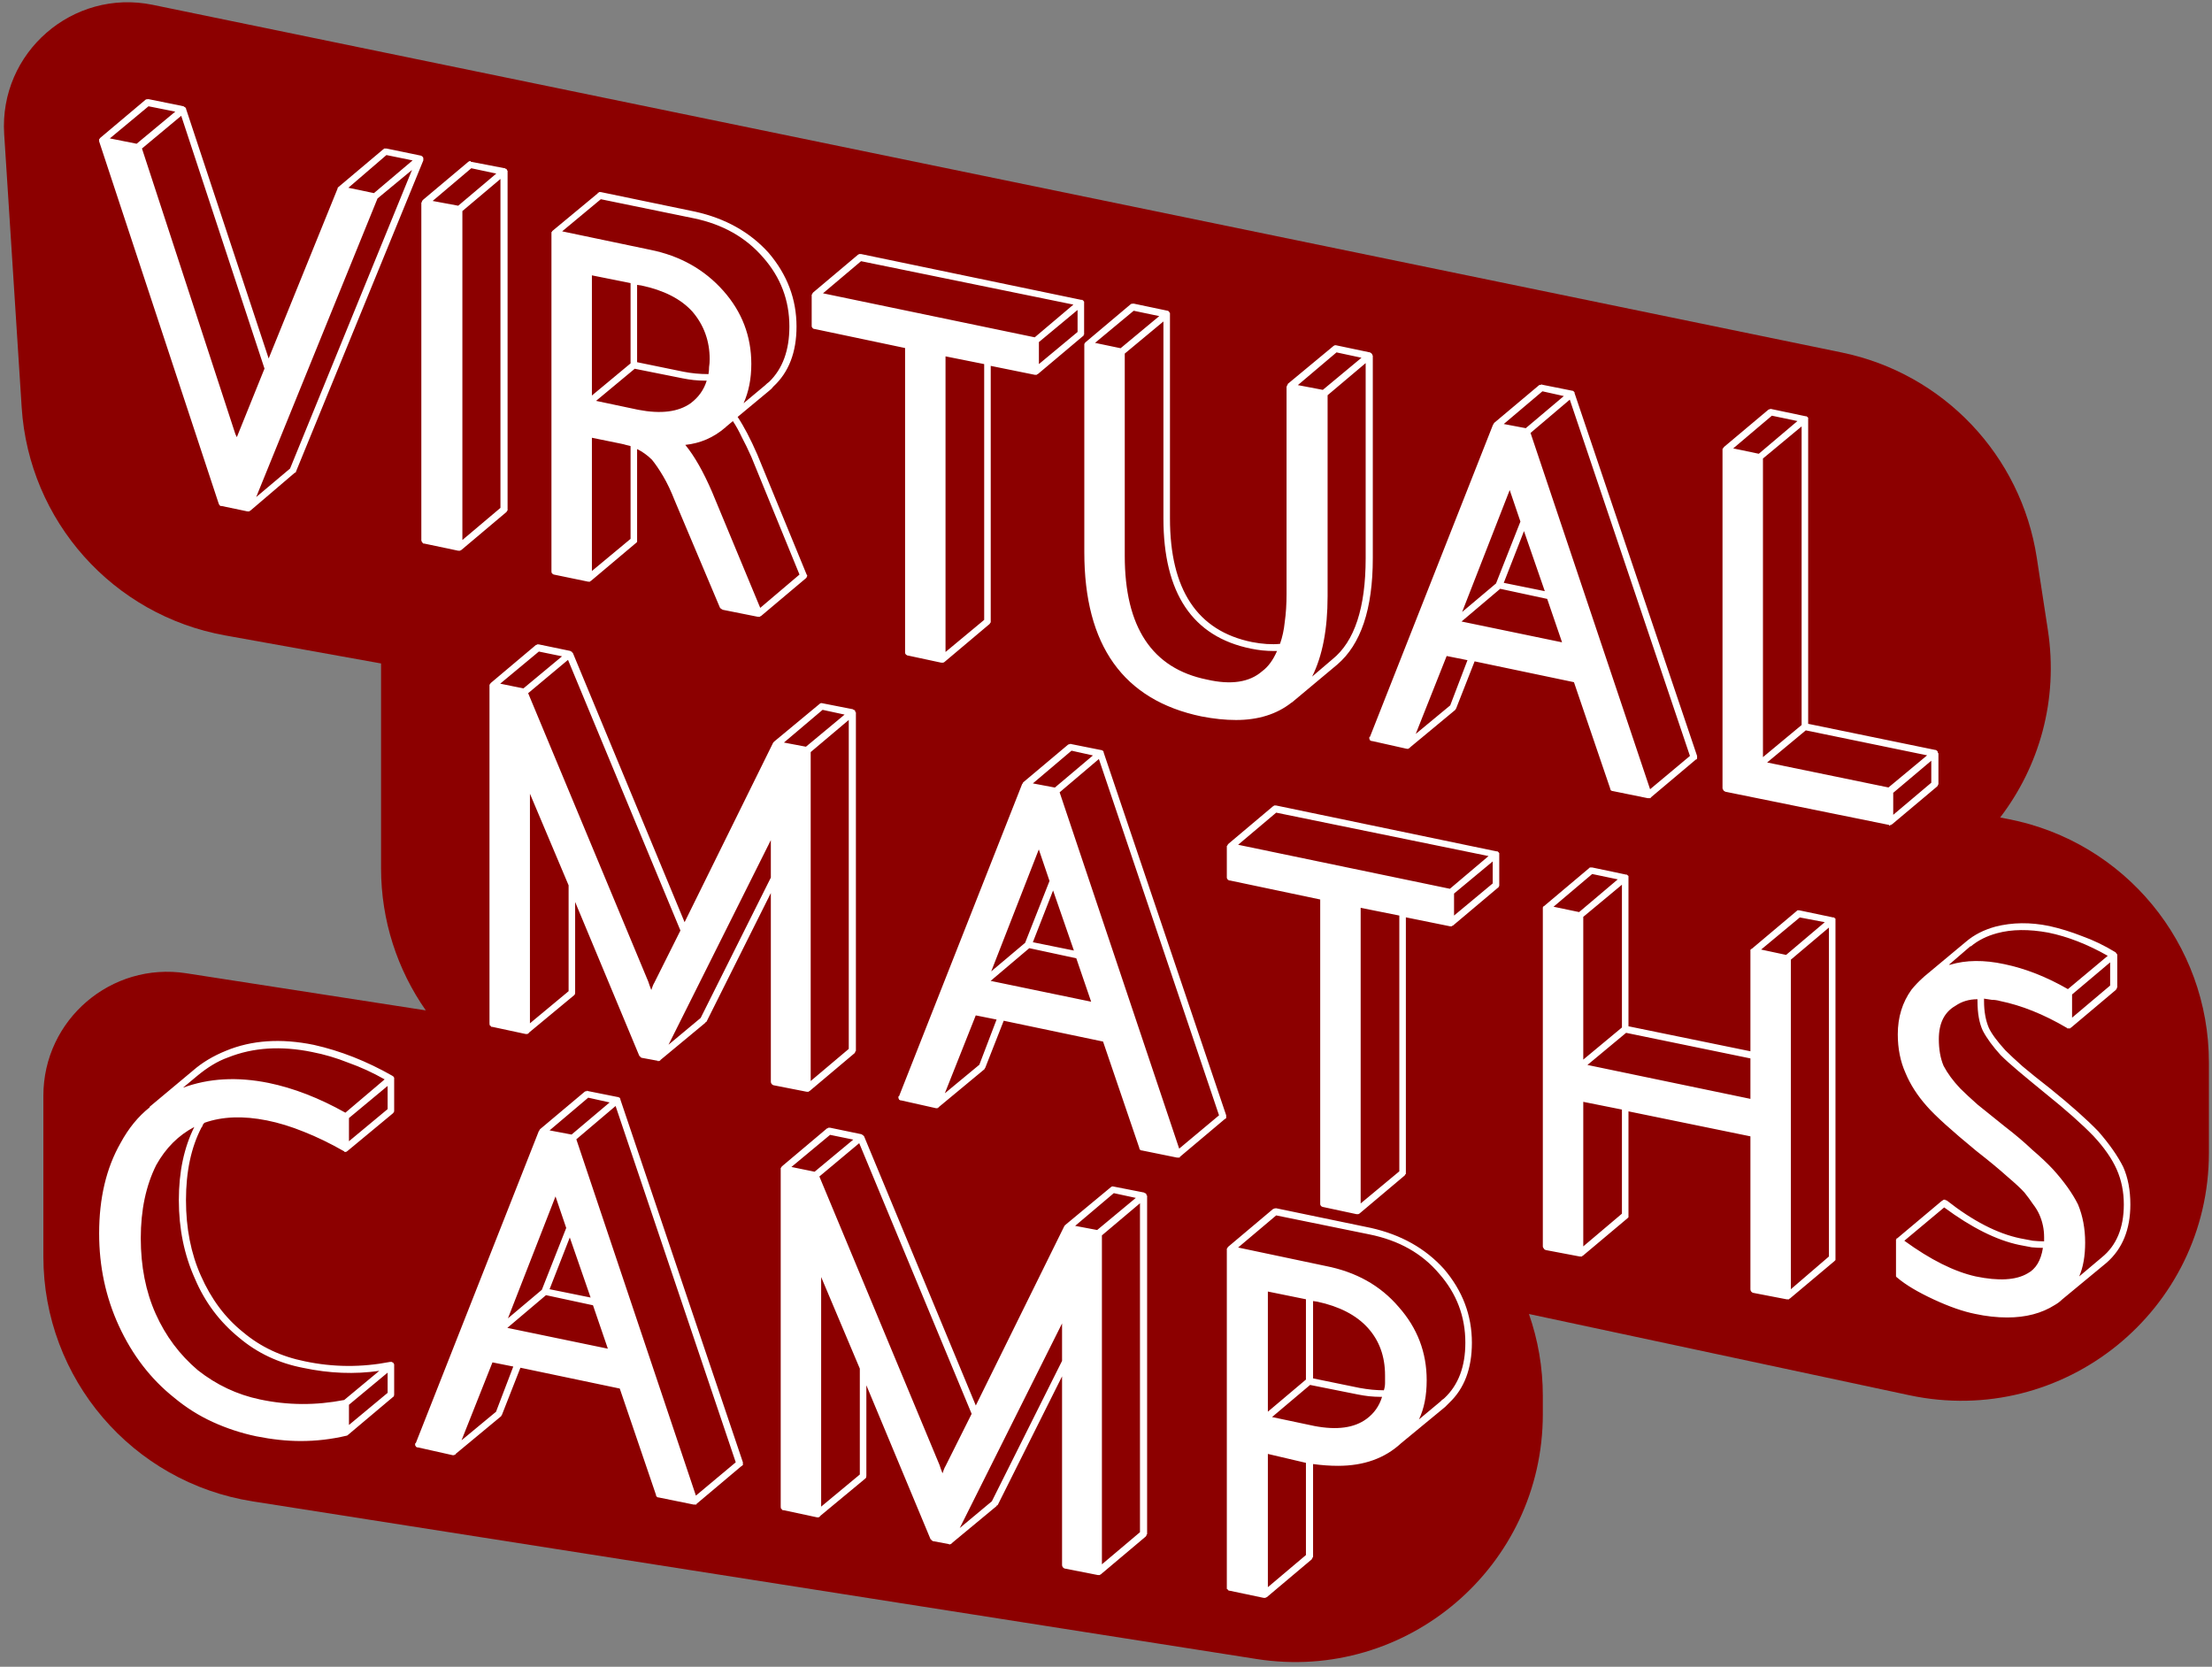<svg width="357" height="269" viewBox="0 0 357 269" fill="none" xmlns="http://www.w3.org/2000/svg">
<rect x="0" y="0" width="357" height="269" fill="#808080" stroke="none"/>
<path fill-rule="evenodd" clip-rule="evenodd" d="M0.675 21.651C-0.168 8.484 11.744 -1.877 24.666 0.783L297.247 56.89C313.629 60.262 326.183 73.471 328.72 90.002L330.507 101.65C332.254 113.036 329.081 123.723 322.813 131.934L324.153 132.195C342.94 135.857 356.5 152.315 356.5 171.456V186.056C356.5 211.51 333.039 230.49 308.146 225.174L246.76 212.064C248.214 216.216 249 220.667 249 225.279V228.229C249 252.794 227.063 271.555 202.795 267.745L40.795 242.307C21.338 239.251 7 222.487 7 202.791V176.838C7 164.571 17.941 155.195 30.063 157.074L68.72 163.064C64.144 156.523 61.5 148.589 61.5 140.14V107.075L36.333 102.547C18.224 99.289 4.674 84.098 3.498 65.736L0.675 21.651Z" fill="#8C0000"/>
<path fill-rule="evenodd" clip-rule="evenodd" d="M68.32 25.888V25.792V25.696V25.6V25.504C68.32 25.44 68.256 25.344 68.128 25.216L67.936 25.12L62.368 23.968H61.984C61.984 24.032 61.952 24.064 61.888 24.064L54.592 30.208L54.496 30.304V30.4L43.36 57.856L30.016 17.536V17.44C29.952 17.44 29.92 17.408 29.92 17.344C29.856 17.28 29.792 17.248 29.728 17.248L29.632 17.152L23.968 16C23.712 16 23.552 16.032 23.488 16.096L16.192 22.24L16.096 22.336V22.432H16V22.528V22.624V22.816L35.296 81.28L35.392 81.472C35.392 81.536 35.424 81.568 35.488 81.568L35.584 81.664H35.68H35.776L39.904 82.528H40H40.096H40.192H40.288V82.432H40.384L47.584 76.288H47.68C47.68 76.224 47.712 76.192 47.776 76.192V76.096L68.32 25.888ZM60.928 32.032L66.496 27.424L46.816 75.616L41.344 80.224L60.928 32.032ZM22.048 23.2L17.728 22.336L23.968 17.152L28.288 18.016L22.048 23.2ZM60.352 31.168L56.224 30.304L62.368 25.024L66.592 25.888L60.352 31.168ZM29.248 18.688L42.688 59.488L38.272 70.432L38.176 70.528C38.176 70.464 38.112 70.304 37.984 70.048L22.912 23.968L29.248 18.688ZM81.92 82.352V82.256V27.728V27.632V27.536C81.856 27.536 81.824 27.504 81.824 27.44V27.344H81.728V27.248H81.632C81.568 27.248 81.536 27.216 81.536 27.152H81.44L75.968 26.096V26H75.872H75.776C75.712 26.064 75.648 26.096 75.584 26.096L75.488 26.192L68.288 32.24C68.16 32.368 68.096 32.464 68.096 32.528V32.624C68.032 32.624 68 32.656 68 32.72V87.248L68.096 87.44V87.536H68.192V87.632H68.288V87.728H68.48L73.952 88.88H74.048H74.144H74.24C74.304 88.88 74.336 88.848 74.336 88.784H74.432L81.728 82.64C81.792 82.576 81.824 82.512 81.824 82.448C81.888 82.448 81.92 82.416 81.92 82.352ZM73.952 33.2L69.824 32.432L76.064 27.152L80.096 28.016L73.952 33.2ZM80.768 81.968L74.624 87.152V34.064L80.768 28.88V81.968ZM111.752 50.296C109.896 48.248 107.144 46.84 103.496 46.072L102.824 45.976V58.456L110.312 59.992C111.592 60.248 112.936 60.376 114.344 60.376C114.408 59.992 114.44 59.608 114.44 59.224C114.504 58.84 114.536 58.424 114.536 57.976C114.536 55.032 113.608 52.472 111.752 50.296ZM101.768 45.688L95.528 44.44V63.832L101.768 58.648V45.688ZM103.016 66.136C106.664 66.84 109.48 66.488 111.464 65.08C112.744 64.12 113.608 62.904 114.056 61.432H113.672C113.16 61.432 112.584 61.4 111.944 61.336C111.368 61.272 110.76 61.176 110.12 61.048L102.44 59.512L96.2 64.696L103.016 66.136ZM122.696 99.448C122.696 99.512 122.664 99.544 122.6 99.544H122.504H122.408H122.312L116.552 98.392V98.296H116.456H116.36V98.2H116.264V98.104C116.2 98.104 116.168 98.072 116.168 98.008L108.872 80.728C108.296 79.256 107.688 77.976 107.048 76.888C106.408 75.8 105.8 74.904 105.224 74.2C104.52 73.496 103.72 72.92 102.824 72.472V87.256V87.352V87.448L102.728 87.544C102.728 87.608 102.696 87.64 102.632 87.64L95.336 93.784H95.24V93.88H95.144H95.048H94.952L89.384 92.728C89.32 92.728 89.224 92.664 89.096 92.536C89.032 92.472 89 92.376 89 92.248V37.72V37.624V37.528V37.432H89.096V37.336L89.192 37.24L96.488 31.192V31.096H96.584C96.648 31.096 96.68 31.064 96.68 31H96.776H96.872H96.968L112.232 34.168C117.096 35.256 121.032 37.464 124.04 40.792C127.048 44.312 128.552 48.28 128.552 52.696C128.552 56.856 127.304 60.088 124.808 62.392C124.616 62.648 124.392 62.872 124.136 63.064L119.048 67.288C120.072 68.824 121.128 70.84 122.216 73.336L130.184 92.728C130.312 92.856 130.312 92.984 130.184 93.112V93.208L130.088 93.304L122.792 99.448H122.696ZM121.256 73.72C120.744 72.568 120.232 71.512 119.72 70.552C119.272 69.592 118.792 68.728 118.28 67.96L117.128 68.92C117.128 68.984 117.096 69.016 117.032 69.016C115.176 70.616 113.032 71.544 110.6 71.8C112.072 73.592 113.512 76.12 114.92 79.384L122.696 98.104L129.032 92.728L121.256 73.72ZM123.176 41.56C120.36 38.296 116.616 36.184 111.944 35.224L96.968 32.152L90.728 37.336L104.936 40.312C109.736 41.272 113.672 43.48 116.744 46.936C119.752 50.328 121.256 54.264 121.256 58.744C121.256 61.112 120.84 63.224 120.008 65.08L123.464 62.2C123.72 61.944 123.944 61.752 124.136 61.624C126.312 59.512 127.4 56.536 127.4 52.696C127.4 48.472 125.992 44.76 123.176 41.56ZM101.768 71.992L101 71.8C100.808 71.736 100.552 71.672 100.232 71.608L95.528 70.648V92.152L101.768 86.968V71.992ZM174.968 53.96V53.864V48.872V48.776V48.68L174.872 48.584C174.872 48.52 174.84 48.488 174.776 48.488L174.68 48.392H174.584H174.488L138.968 41H138.68H138.584V41.096H138.488L131.192 47.24V47.336H131.096V47.432C131.096 47.496 131.064 47.528 131 47.528V47.624V52.616C131 52.744 131.064 52.872 131.192 53H131.288V53.096H131.48L146.072 56.168V105.32C146.072 105.448 146.136 105.576 146.264 105.704H146.36C146.36 105.768 146.424 105.8 146.552 105.8L151.928 106.952H152.024H152.12H152.216L152.408 106.856L159.704 100.712C159.768 100.648 159.8 100.584 159.8 100.52C159.864 100.52 159.896 100.488 159.896 100.424V100.328V59.048L167 60.488H167.096H167.192H167.288C167.352 60.488 167.384 60.456 167.384 60.392H167.48L174.776 54.248C174.84 54.248 174.872 54.216 174.872 54.152V54.056C174.936 54.056 174.968 54.024 174.968 53.96ZM167 54.44L132.824 47.336L138.968 42.152L173.24 49.16L167 54.44ZM173.912 53.576L167.672 58.76V55.208L173.912 50.024V53.576ZM152.6 57.512L158.84 58.76V100.04L152.6 105.224V57.512ZM221.56 57.448V90.088C221.56 98.28 219.64 104.008 215.8 107.272L208.792 113.128C208.664 113.256 208.536 113.352 208.408 113.416C206.04 115.272 203.064 116.2 199.48 116.2C197.752 116.2 195.896 116.008 193.912 115.624C181.304 113 175 104.168 175 89.128V55.624V55.528C175 55.464 175.032 55.432 175.096 55.432V55.336L175.192 55.24L182.488 49.096C182.552 49.032 182.712 49 182.968 49L188.44 50.152H188.536C188.536 50.216 188.568 50.248 188.632 50.248C188.696 50.312 188.728 50.376 188.728 50.44C188.792 50.44 188.824 50.472 188.824 50.536V50.632V83.656C188.824 95.176 193.24 101.832 202.072 103.624C203.736 103.944 205.24 104.04 206.584 103.912C206.968 102.824 207.224 101.64 207.352 100.36C207.544 99.016 207.64 97.512 207.64 95.848V62.44V62.344C207.704 62.344 207.736 62.312 207.736 62.248V62.152L207.832 62.056V61.96L215.128 55.912L215.224 55.816C215.288 55.816 215.352 55.784 215.416 55.72H215.512H215.608L221.08 56.872H221.176V56.968H221.272L221.464 57.16V57.256C221.464 57.32 221.496 57.352 221.56 57.352V57.448ZM219.736 57.736L215.704 56.872L209.464 62.152L213.496 62.92L219.736 57.736ZM201.88 104.68C192.472 102.76 187.768 95.752 187.768 83.656V51.88L181.528 57.064V89.704C181.528 101.224 185.944 107.88 194.776 109.672C198.68 110.568 201.656 110.12 203.704 108.328C204.664 107.624 205.464 106.536 206.104 105.064H205.528C204.952 105.064 204.344 105.032 203.704 104.968C203.128 104.904 202.52 104.808 201.88 104.68ZM176.728 55.336L180.856 56.2L187.096 51.016L182.968 50.152L176.728 55.336ZM215.032 106.408C218.616 103.528 220.408 98.088 220.408 90.088V58.6L214.264 63.784V96.232C214.264 101.544 213.432 105.864 211.768 109.192L215.032 106.408ZM273.704 122.576H273.8V122.48H273.896V122.384V122.288V122.192V122.096V122L254.12 63.44V63.344C254.12 63.28 254.088 63.248 254.024 63.248V63.152H253.928L253.832 63.056H253.736L248.936 62.096C248.872 62.096 248.808 62.064 248.744 62V62.096C248.552 62.096 248.424 62.128 248.36 62.192L241.16 68.24C241.096 68.304 241.064 68.368 241.064 68.432L240.968 68.528L221.096 118.928H221V119.024V119.12V119.216V119.312H221.096V119.408V119.504H221.192C221.256 119.568 221.32 119.6 221.384 119.6H221.48L227.048 120.848H227.144H227.24H227.336V120.752H227.432H227.528V120.656L234.824 114.608L234.92 114.512V114.416C234.984 114.416 235.016 114.384 235.016 114.32L237.992 106.736L254.024 110.096L259.88 127.28V127.376C259.88 127.44 259.912 127.472 259.976 127.472V127.568C260.04 127.568 260.104 127.6 260.168 127.664H260.264L265.928 128.816H266.024H266.12H266.216H266.312H266.408V128.72L273.704 122.576ZM246.248 69.104L242.696 68.432L248.936 63.152L252.392 63.92L246.248 69.104ZM272.744 122L266.312 127.376L247.016 69.872L253.352 64.496L272.744 122ZM233.48 105.872L236.84 106.544L234.056 113.84L228.488 118.448L233.48 105.872ZM241.448 94.16L235.976 98.768L243.656 79.088L245.384 84.176L241.448 94.16ZM242.696 94.064L245.96 85.712L249.32 95.408L242.696 94.064ZM252.104 103.664L235.88 100.304L242.12 95.024L249.704 96.656L252.104 103.664ZM312.848 126.512V126.608C312.784 126.608 312.752 126.64 312.752 126.704V126.8L312.656 126.896L312.56 126.992L305.36 133.04H305.264V133.136H305.168H305.072C305.072 133.2 305.04 133.232 304.976 133.232H304.88V133.136L278.384 127.76C278.384 127.696 278.352 127.664 278.288 127.664H278.192V127.568C278.064 127.44 278 127.312 278 127.184V72.656V72.56V72.464L278.096 72.368V72.272H278.192V72.176L285.392 66.128C285.648 66 285.84 65.968 285.968 66.032L291.44 67.184H291.536C291.6 67.184 291.632 67.216 291.632 67.28H291.728V67.376H291.824V67.472V67.568V67.664V116.816L312.368 121.04H312.464L312.56 121.136C312.624 121.136 312.656 121.168 312.656 121.232L312.752 121.328V121.424V121.52C312.816 121.52 312.848 121.552 312.848 121.616V126.512ZM279.728 72.368L283.856 73.232L290.096 67.952L285.968 67.088L279.728 72.368ZM290.768 68.816L284.528 74V122.192L290.768 117.008V68.816ZM305.552 131.504L311.696 126.32V122.768L305.552 127.952V131.504ZM291.44 117.872L285.2 123.056L304.784 127.088L311.024 121.904L291.44 117.872ZM138.04 169.664C138.104 169.664 138.136 169.632 138.136 169.568V115.04V114.944H138.04V114.848V114.752L137.944 114.656L137.848 114.56H137.752L137.656 114.464L132.76 113.504C132.568 113.44 132.408 113.472 132.28 113.6L124.984 119.648L124.792 119.84L110.488 148.832L92.44 105.344H92.344V105.248L92.248 105.152H92.152L92.056 105.056L86.968 104H86.68L86.584 104.096H86.488L79.192 110.24C79.192 110.304 79.16 110.336 79.096 110.336V110.432C79.032 110.432 79 110.464 79 110.528V110.72V165.152C79 165.344 79.032 165.472 79.096 165.536H79.192V165.632C79.256 165.632 79.288 165.664 79.288 165.728H79.48L84.856 166.88H84.952H85.048H85.144L85.24 166.784H85.336V166.688L92.632 160.64L92.728 160.544C92.792 160.48 92.824 160.352 92.824 160.16V145.568L103.192 170.432H103.288C103.288 170.56 103.352 170.624 103.48 170.624V170.72H103.576L106.168 171.2C106.168 171.264 106.2 171.296 106.264 171.296C106.264 171.232 106.296 171.2 106.36 171.2H106.456H106.552V171.104L113.848 165.056V164.96H113.944L114.04 164.864L124.408 144.128V174.56C124.408 174.816 124.536 175.008 124.792 175.136L130.168 176.192H130.264H130.36H130.456H130.552V176.096H130.648L137.944 169.952V169.856H138.04V169.76V169.664ZM85.24 111.872L91.672 106.496L109.816 150.176L105.592 158.624C105.464 158.816 105.304 159.2 105.112 159.776C104.984 159.456 104.888 159.2 104.824 159.008L104.632 158.432L85.24 111.872ZM84.472 111.104L80.728 110.336L86.968 105.152L90.712 105.92L84.472 111.104ZM85.528 128.096L91.768 142.88V159.968L85.528 165.152V128.096ZM107.896 168.608L124.408 135.584V136.16V136.256V141.632L113.08 164.288L107.896 168.608ZM132.76 114.56L136.312 115.328L130.072 120.512L126.52 119.84L132.76 114.56ZM130.84 121.376L136.984 116.192V169.28L130.84 174.464V121.376ZM197.8 180.576H197.704L190.408 186.72V186.816H190.312H190.216H190.12H190.024H189.928L184.264 185.664H184.168C184.104 185.6 184.04 185.568 183.976 185.568V185.472C183.912 185.472 183.88 185.44 183.88 185.376V185.28L178.024 168.096L161.992 164.736L159.016 172.32C159.016 172.384 158.984 172.416 158.92 172.416V172.512L158.824 172.608L151.528 178.656V178.752H151.432H151.336V178.848H151.24H151.144H151.048L145.48 177.6H145.384C145.32 177.6 145.256 177.568 145.192 177.504H145.096V177.408V177.312H145V177.216V177.12V177.024V176.928H145.096L164.968 126.528L165.064 126.432C165.064 126.368 165.096 126.304 165.16 126.24L172.36 120.192C172.424 120.128 172.552 120.096 172.744 120.096V120C172.808 120.064 172.872 120.096 172.936 120.096L177.736 121.056H177.832L177.928 121.152H178.024V121.248C178.088 121.248 178.12 121.28 178.12 121.344V121.44L197.896 180V180.096V180.192V180.288V180.384V180.48H197.8V180.576ZM166.696 126.432L170.248 127.104L176.392 121.92L172.936 121.152L166.696 126.432ZM190.312 185.376L196.744 180L177.352 122.496L171.016 127.872L190.312 185.376ZM160.84 164.544L157.48 163.872L152.488 176.448L158.056 171.84L160.84 164.544ZM159.976 156.768L165.448 152.16L169.384 142.176L167.656 137.088L159.976 156.768ZM169.96 143.712L166.696 152.064L173.32 153.408L169.96 143.712ZM159.88 158.304L176.104 161.664L173.704 154.656L166.12 153.024L159.88 158.304ZM241.968 142.96V142.864V137.872V137.776V137.68L241.872 137.584C241.872 137.52 241.84 137.488 241.776 137.488L241.68 137.392H241.584H241.488L205.968 130H205.68H205.584V130.096H205.488L198.192 136.24V136.336H198.096V136.432C198.096 136.496 198.064 136.528 198 136.528V136.624V141.616C198 141.744 198.064 141.872 198.192 142H198.288V142.096H198.48L213.072 145.168V194.32C213.072 194.448 213.136 194.576 213.264 194.704H213.36C213.36 194.768 213.424 194.8 213.552 194.8L218.928 195.952H219.024H219.12H219.216L219.408 195.856L226.704 189.712C226.768 189.648 226.8 189.584 226.8 189.52C226.864 189.52 226.896 189.488 226.896 189.424V189.328V148.048L234 149.488H234.096H234.192H234.288C234.352 149.488 234.384 149.456 234.384 149.392H234.48L241.776 143.248C241.84 143.248 241.872 143.216 241.872 143.152V143.056C241.936 143.056 241.968 143.024 241.968 142.96ZM234 143.44L199.824 136.336L205.968 131.152L240.24 138.16L234 143.44ZM240.912 142.576L234.672 147.76V144.208L240.912 139.024V142.576ZM219.6 146.512L225.84 147.76V189.04L219.6 194.224V146.512ZM296.232 203.072V203.168V203.264V203.36L296.04 203.552L288.84 209.6H288.744V209.696H288.648H288.552H288.456H288.36L282.888 208.64C282.632 208.512 282.504 208.32 282.504 208.064V183.392L262.824 179.36V196.16V196.256V196.352V196.448L262.728 196.544L262.632 196.64L255.432 202.688H255.336V202.784H255.24H255.144H255.048H254.952L249.384 201.728C249.384 201.664 249.352 201.632 249.288 201.632H249.192V201.536C249.064 201.408 249 201.28 249 201.152V146.624V146.528V146.432L249.096 146.336V146.24H249.192L256.488 140.096L256.584 140H256.68H256.776H256.968L262.44 141.152H262.536C262.6 141.152 262.632 141.184 262.632 141.248H262.728V141.344H262.824V141.44V141.536V141.632V165.632L282.504 169.664V153.536V153.44V153.344V153.248H282.6V153.152H282.696L289.992 147.008L290.088 146.912H290.184H290.28H290.376L295.848 148.064H295.944H296.04V148.16H296.136C296.136 148.224 296.168 148.256 296.232 148.256V148.352V148.448V148.544V203.072ZM256.2 171.872L282.504 177.344V170.816L262.44 166.688L256.2 171.872ZM261.768 142.784L255.528 147.968V171.008L261.768 165.824V142.784ZM250.728 146.336L254.856 147.2L261.096 141.92L256.968 141.056L250.728 146.336ZM261.768 179.072L255.528 177.824V201.152L261.768 195.872V179.072ZM294.504 148.832L290.472 148.064L284.232 153.248L288.264 154.112L294.504 148.832ZM295.176 149.696L289.032 154.88V208.064L295.176 202.784V149.696ZM343.824 194.385C343.824 192.081 343.44 190.065 342.672 188.337C341.776 186.545 340.432 184.625 338.64 182.577C336.784 180.657 334.192 178.353 330.864 175.665C329.136 174.321 327.664 173.137 326.448 172.113C325.296 171.089 324.368 170.225 323.664 169.521C322.32 168.049 321.424 166.833 320.976 165.873C320.464 164.657 320.208 163.217 320.208 161.553V161.169C320.656 161.233 321.072 161.297 321.456 161.361C321.904 161.361 322.352 161.425 322.8 161.553C326.256 162.257 329.84 163.697 333.552 165.873L333.648 165.969H333.84H333.936H334.032H334.128V165.873H334.224L341.52 159.729V159.633H341.616V159.537V159.441C341.68 159.441 341.712 159.409 341.712 159.345V154.161V154.065C341.712 154.001 341.68 153.969 341.616 153.969C341.616 153.905 341.552 153.809 341.424 153.681C339.632 152.593 337.84 151.729 336.048 151.089C334.256 150.385 332.496 149.841 330.768 149.457C327.696 148.817 324.784 148.849 322.032 149.553C320.176 150.065 318.608 150.865 317.328 151.953L310.416 157.713C310.416 157.777 310.384 157.809 310.32 157.809C309.616 158.449 309.008 159.089 308.496 159.729C307.024 161.777 306.288 164.177 306.288 166.929C306.288 169.233 306.704 171.313 307.536 173.169C308.304 175.025 309.456 176.817 310.992 178.545C312.336 180.081 314.992 182.481 318.96 185.745C321.008 187.345 322.672 188.721 323.952 189.873C325.232 190.961 326.16 191.825 326.736 192.465C327.248 193.105 327.696 193.713 328.08 194.289C328.528 194.865 328.88 195.441 329.136 196.017C329.648 197.169 329.904 198.385 329.904 199.665V200.337C329.328 200.337 328.72 200.305 328.08 200.241C327.44 200.113 326.768 199.985 326.064 199.857C322.352 199.089 318.384 197.041 314.16 193.713H314.064H313.968V193.617H313.872H313.776H313.68L313.584 193.713H313.488V193.809H313.392L306.192 199.857H306.096V199.953L306 200.049V200.145V200.241V200.337V205.809V206.001L306.096 206.097C306.096 206.161 306.128 206.193 306.192 206.193C307.536 207.345 309.52 208.529 312.144 209.745C314.64 210.897 316.848 211.665 318.768 212.049C320.56 212.433 322.288 212.625 323.952 212.625C326.96 212.625 329.52 211.953 331.632 210.609C332.08 210.353 332.464 210.065 332.784 209.745L339.984 203.793C342.544 201.553 343.824 198.417 343.824 194.385ZM340.56 159.057L334.416 164.241V160.497L340.56 155.313V159.057ZM314.736 155.697H314.544L318 152.721H318.096C319.248 151.761 320.656 151.057 322.32 150.609C324.688 149.969 327.44 149.937 330.576 150.513C333.712 151.153 336.912 152.401 340.176 154.257L333.744 159.633C330.288 157.649 326.864 156.305 323.472 155.601C320.208 154.897 317.296 154.929 314.736 155.697ZM327.888 201.297C328.528 201.361 329.136 201.393 329.712 201.393C329.392 203.441 328.56 204.817 327.216 205.521C325.36 206.609 322.576 206.769 318.864 206.001C315.408 205.233 311.568 203.313 307.344 200.241L313.776 194.865C318.192 198.129 322.224 200.145 325.872 200.913C326.576 201.041 327.248 201.169 327.888 201.297ZM342.768 194.385C342.768 198.161 341.584 201.009 339.216 202.929L335.568 206.001C336.208 204.529 336.528 202.705 336.528 200.529C336.528 198.289 336.144 196.241 335.376 194.385C334.48 192.593 333.136 190.705 331.344 188.721C330.448 187.761 329.328 186.705 327.984 185.553C326.704 184.337 325.232 183.089 323.568 181.809C321.84 180.401 320.368 179.217 319.152 178.257C318 177.233 317.072 176.369 316.368 175.665C315.216 174.449 314.32 173.233 313.68 172.017C313.168 170.801 312.912 169.361 312.912 167.697C312.912 165.137 313.808 163.345 315.6 162.321C316.624 161.617 317.808 161.265 319.152 161.265V161.553C319.152 163.537 319.44 165.137 320.016 166.353C320.656 167.569 321.616 168.881 322.896 170.289C323.6 170.993 324.56 171.857 325.776 172.881C326.992 173.905 328.464 175.121 330.192 176.529C333.456 179.153 336.016 181.425 337.872 183.345C339.6 185.201 340.848 186.993 341.616 188.721C342.384 190.449 342.768 192.337 342.768 194.385ZM32.992 181.207C32.864 181.335 32.768 181.463 32.704 181.591C32.704 181.719 32.64 181.847 32.512 181.975C30.848 185.175 30.016 189.079 30.016 193.687C30.016 198.231 30.816 202.295 32.416 205.879C34.08 209.655 36.352 212.695 39.232 214.999C42.048 217.367 45.376 218.935 49.216 219.703C53.76 220.663 58.336 220.695 62.944 219.799H63.04H63.136H63.232C63.296 219.799 63.328 219.831 63.328 219.895H63.424L63.52 219.991V220.087C63.584 220.087 63.616 220.119 63.616 220.183V220.279V225.079C63.616 225.207 63.584 225.303 63.52 225.367C63.52 225.431 63.488 225.463 63.424 225.463L56.128 231.607C56.064 231.671 56 231.703 55.936 231.703C53.504 232.279 51.04 232.567 48.544 232.567C46.304 232.567 43.904 232.311 41.344 231.799C38.912 231.287 36.576 230.519 34.336 229.495C32.096 228.471 30.016 227.159 28.096 225.559C24.32 222.551 21.344 218.679 19.168 213.943C17.056 209.335 16 204.375 16 199.063C16 193.367 17.152 188.503 19.456 184.471C20.736 182.103 22.304 180.183 24.16 178.711V178.615L31.168 172.759C32.64 171.479 34.4 170.423 36.448 169.591C40.608 167.863 45.344 167.543 50.656 168.631C54.944 169.591 59.168 171.255 63.328 173.623L63.424 173.719H63.52V173.815L63.616 173.911V174.007V174.103V179.287C63.616 179.415 63.552 179.543 63.424 179.671L56.128 185.719C56 185.847 55.872 185.911 55.744 185.911H55.648C55.584 185.911 55.552 185.879 55.552 185.815C53.312 184.535 51.136 183.479 49.024 182.647C46.976 181.815 44.992 181.207 43.072 180.823C39.232 180.055 35.872 180.183 32.992 181.207ZM62.56 175.255L56.32 180.439V184.183L62.56 178.999V175.255ZM36.832 170.647C35.936 170.967 35.072 171.383 34.24 171.895C33.408 172.407 32.608 172.983 31.84 173.623L29.536 175.543C33.696 174.007 38.304 173.751 43.36 174.775C47.392 175.607 51.52 177.207 55.744 179.575L62.08 174.199C60.16 173.111 58.208 172.215 56.224 171.511C54.304 170.743 52.352 170.167 50.368 169.783C45.376 168.759 40.864 169.047 36.832 170.647ZM62.56 221.527L56.32 226.711V229.975L62.56 224.791V221.527ZM31.456 206.359C29.728 202.519 28.864 198.295 28.864 193.687C28.864 189.143 29.696 185.207 31.36 181.879C28.8 183.223 26.752 185.271 25.216 188.023C23.552 191.351 22.72 195.287 22.72 199.831C22.72 204.375 23.52 208.439 25.12 212.023C26.72 215.607 28.992 218.647 31.936 221.143C34.944 223.511 38.272 225.079 41.92 225.847C46.4 226.807 50.944 226.839 55.552 225.943L61.216 221.239C57.248 221.815 53.152 221.655 48.928 220.759C44.96 219.991 41.504 218.359 38.56 215.863C35.424 213.303 33.056 210.135 31.456 206.359ZM119.704 236.576H119.8V236.48H119.896V236.384V236.288V236.192V236.096V236L100.12 177.44V177.344C100.12 177.28 100.088 177.248 100.024 177.248V177.152H99.928L99.832 177.056H99.736L94.936 176.096C94.872 176.096 94.808 176.064 94.744 176V176.096C94.552 176.096 94.424 176.128 94.36 176.192L87.16 182.24C87.096 182.304 87.064 182.368 87.064 182.432L86.968 182.528L67.096 232.928H67V233.024V233.12V233.216V233.312H67.096V233.408V233.504H67.192C67.256 233.568 67.32 233.6 67.384 233.6H67.48L73.048 234.848H73.144H73.24H73.336V234.752H73.432H73.528V234.656L80.824 228.608L80.92 228.512V228.416C80.984 228.416 81.016 228.384 81.016 228.32L83.992 220.736L100.024 224.096L105.88 241.28V241.376C105.88 241.44 105.912 241.472 105.976 241.472V241.568C106.04 241.568 106.104 241.6 106.168 241.664H106.264L111.928 242.816H112.024H112.12H112.216H112.312H112.408V242.72L119.704 236.576ZM92.248 183.104L88.696 182.432L94.936 177.152L98.392 177.92L92.248 183.104ZM118.744 236L112.312 241.376L93.016 183.872L99.352 178.496L118.744 236ZM79.48 219.872L82.84 220.544L80.056 227.84L74.488 232.448L79.48 219.872ZM87.448 208.16L81.976 212.768L89.656 193.088L91.384 198.176L87.448 208.16ZM88.696 208.064L91.96 199.712L95.32 209.408L88.696 208.064ZM98.104 217.664L81.88 214.304L88.12 209.024L95.704 210.656L98.104 217.664ZM185.136 247.568C185.136 247.632 185.104 247.664 185.04 247.664V247.76V247.856H184.944V247.952L177.648 254.096H177.552V254.192H177.456H177.36H177.264H177.168L171.792 253.136C171.536 253.008 171.408 252.816 171.408 252.56V222.128L161.04 242.864L160.944 242.96H160.848V243.056L153.552 249.104V249.2H153.456H153.36C153.296 249.2 153.264 249.232 153.264 249.296C153.2 249.296 153.168 249.264 153.168 249.2L150.576 248.72H150.48V248.624C150.352 248.624 150.288 248.56 150.288 248.432H150.192L139.824 223.568V238.16C139.824 238.352 139.792 238.48 139.728 238.544L139.632 238.64L132.336 244.688V244.784H132.24L132.144 244.88H132.048H131.952H131.856L126.48 243.728H126.288C126.288 243.664 126.256 243.632 126.192 243.632V243.536H126.096C126.032 243.472 126 243.344 126 243.152V188.72V188.528C126 188.464 126.032 188.432 126.096 188.432V188.336C126.16 188.336 126.192 188.304 126.192 188.24L133.488 182.096H133.584L133.68 182H133.968L139.056 183.056L139.152 183.152H139.248L139.344 183.248V183.344H139.44L157.488 226.832L171.792 197.84L171.984 197.648L179.28 191.6C179.408 191.472 179.568 191.44 179.76 191.504L184.656 192.464L184.752 192.56H184.848L184.944 192.656L185.04 192.752V192.848V192.944H185.136V193.04V247.568ZM138.672 184.496L132.24 189.872L151.632 236.432L151.824 237.008C151.888 237.2 151.984 237.456 152.112 237.776C152.304 237.2 152.464 236.816 152.592 236.624L156.816 228.176L138.672 184.496ZM127.728 188.336L131.472 189.104L137.712 183.92L133.968 183.152L127.728 188.336ZM138.768 220.88L132.528 206.096V243.152L138.768 237.968V220.88ZM171.408 213.584L154.896 246.608L160.08 242.288L171.408 219.632V214.256V214.16V213.584ZM183.312 193.328L179.76 192.56L173.52 197.84L177.072 198.512L183.312 193.328ZM183.984 194.192L177.84 199.376V252.464L183.984 247.28V194.192ZM237.552 216.696C237.552 212.28 236.048 208.312 233.04 204.792C230.032 201.464 226.096 199.256 221.232 198.168L205.968 195C205.776 195 205.648 195.032 205.584 195.096H205.488L198.192 201.24C198.192 201.304 198.16 201.336 198.096 201.336V201.432L198 201.528V201.624V201.72V256.152V256.44C198.064 256.44 198.096 256.472 198.096 256.536H198.192C198.192 256.664 198.288 256.728 198.48 256.728L203.952 257.88H204.048H204.144H204.24L204.336 257.784H204.432L211.728 251.64V251.544C211.792 251.544 211.824 251.512 211.824 251.448V251.352C211.888 251.352 211.92 251.32 211.92 251.256V236.28C213.328 236.472 214.672 236.568 215.952 236.568C220.112 236.568 223.504 235.352 226.128 232.92L233.232 227.064L233.52 226.776L233.904 226.392C236.336 224.088 237.552 220.856 237.552 216.696ZM204.624 256.152V234.648L210.768 236.088V250.968L204.624 256.152ZM236.496 216.696C236.496 220.536 235.376 223.512 233.136 225.624C233.008 225.752 232.88 225.848 232.752 225.912L232.464 226.2L229.008 229.08C229.84 227.352 230.256 225.24 230.256 222.744C230.256 218.264 228.752 214.328 225.744 210.936C222.8 207.48 218.864 205.272 213.936 204.312L199.824 201.336L205.968 196.152L221.04 199.224C225.776 200.184 229.52 202.296 232.272 205.56C235.088 208.76 236.496 212.472 236.496 216.696ZM212.592 210.072C216.176 210.84 218.896 212.248 220.752 214.296C222.608 216.344 223.536 218.904 223.536 221.976V223.224C223.536 223.608 223.472 223.992 223.344 224.376C222.768 224.376 222.128 224.344 221.424 224.28C220.784 224.216 220.112 224.12 219.408 223.992L211.92 222.456V209.976L212.592 210.072ZM204.624 208.44L210.768 209.688V222.648L204.624 227.832V208.44ZM223.056 225.432C222.608 226.904 221.776 228.088 220.56 228.984C218.576 230.456 215.76 230.84 212.112 230.136L205.296 228.696L211.44 223.512L219.12 225.048C219.76 225.176 220.368 225.272 220.944 225.336C221.584 225.4 222.16 225.432 222.672 225.432H223.056Z" fill="white"/>
</svg>
